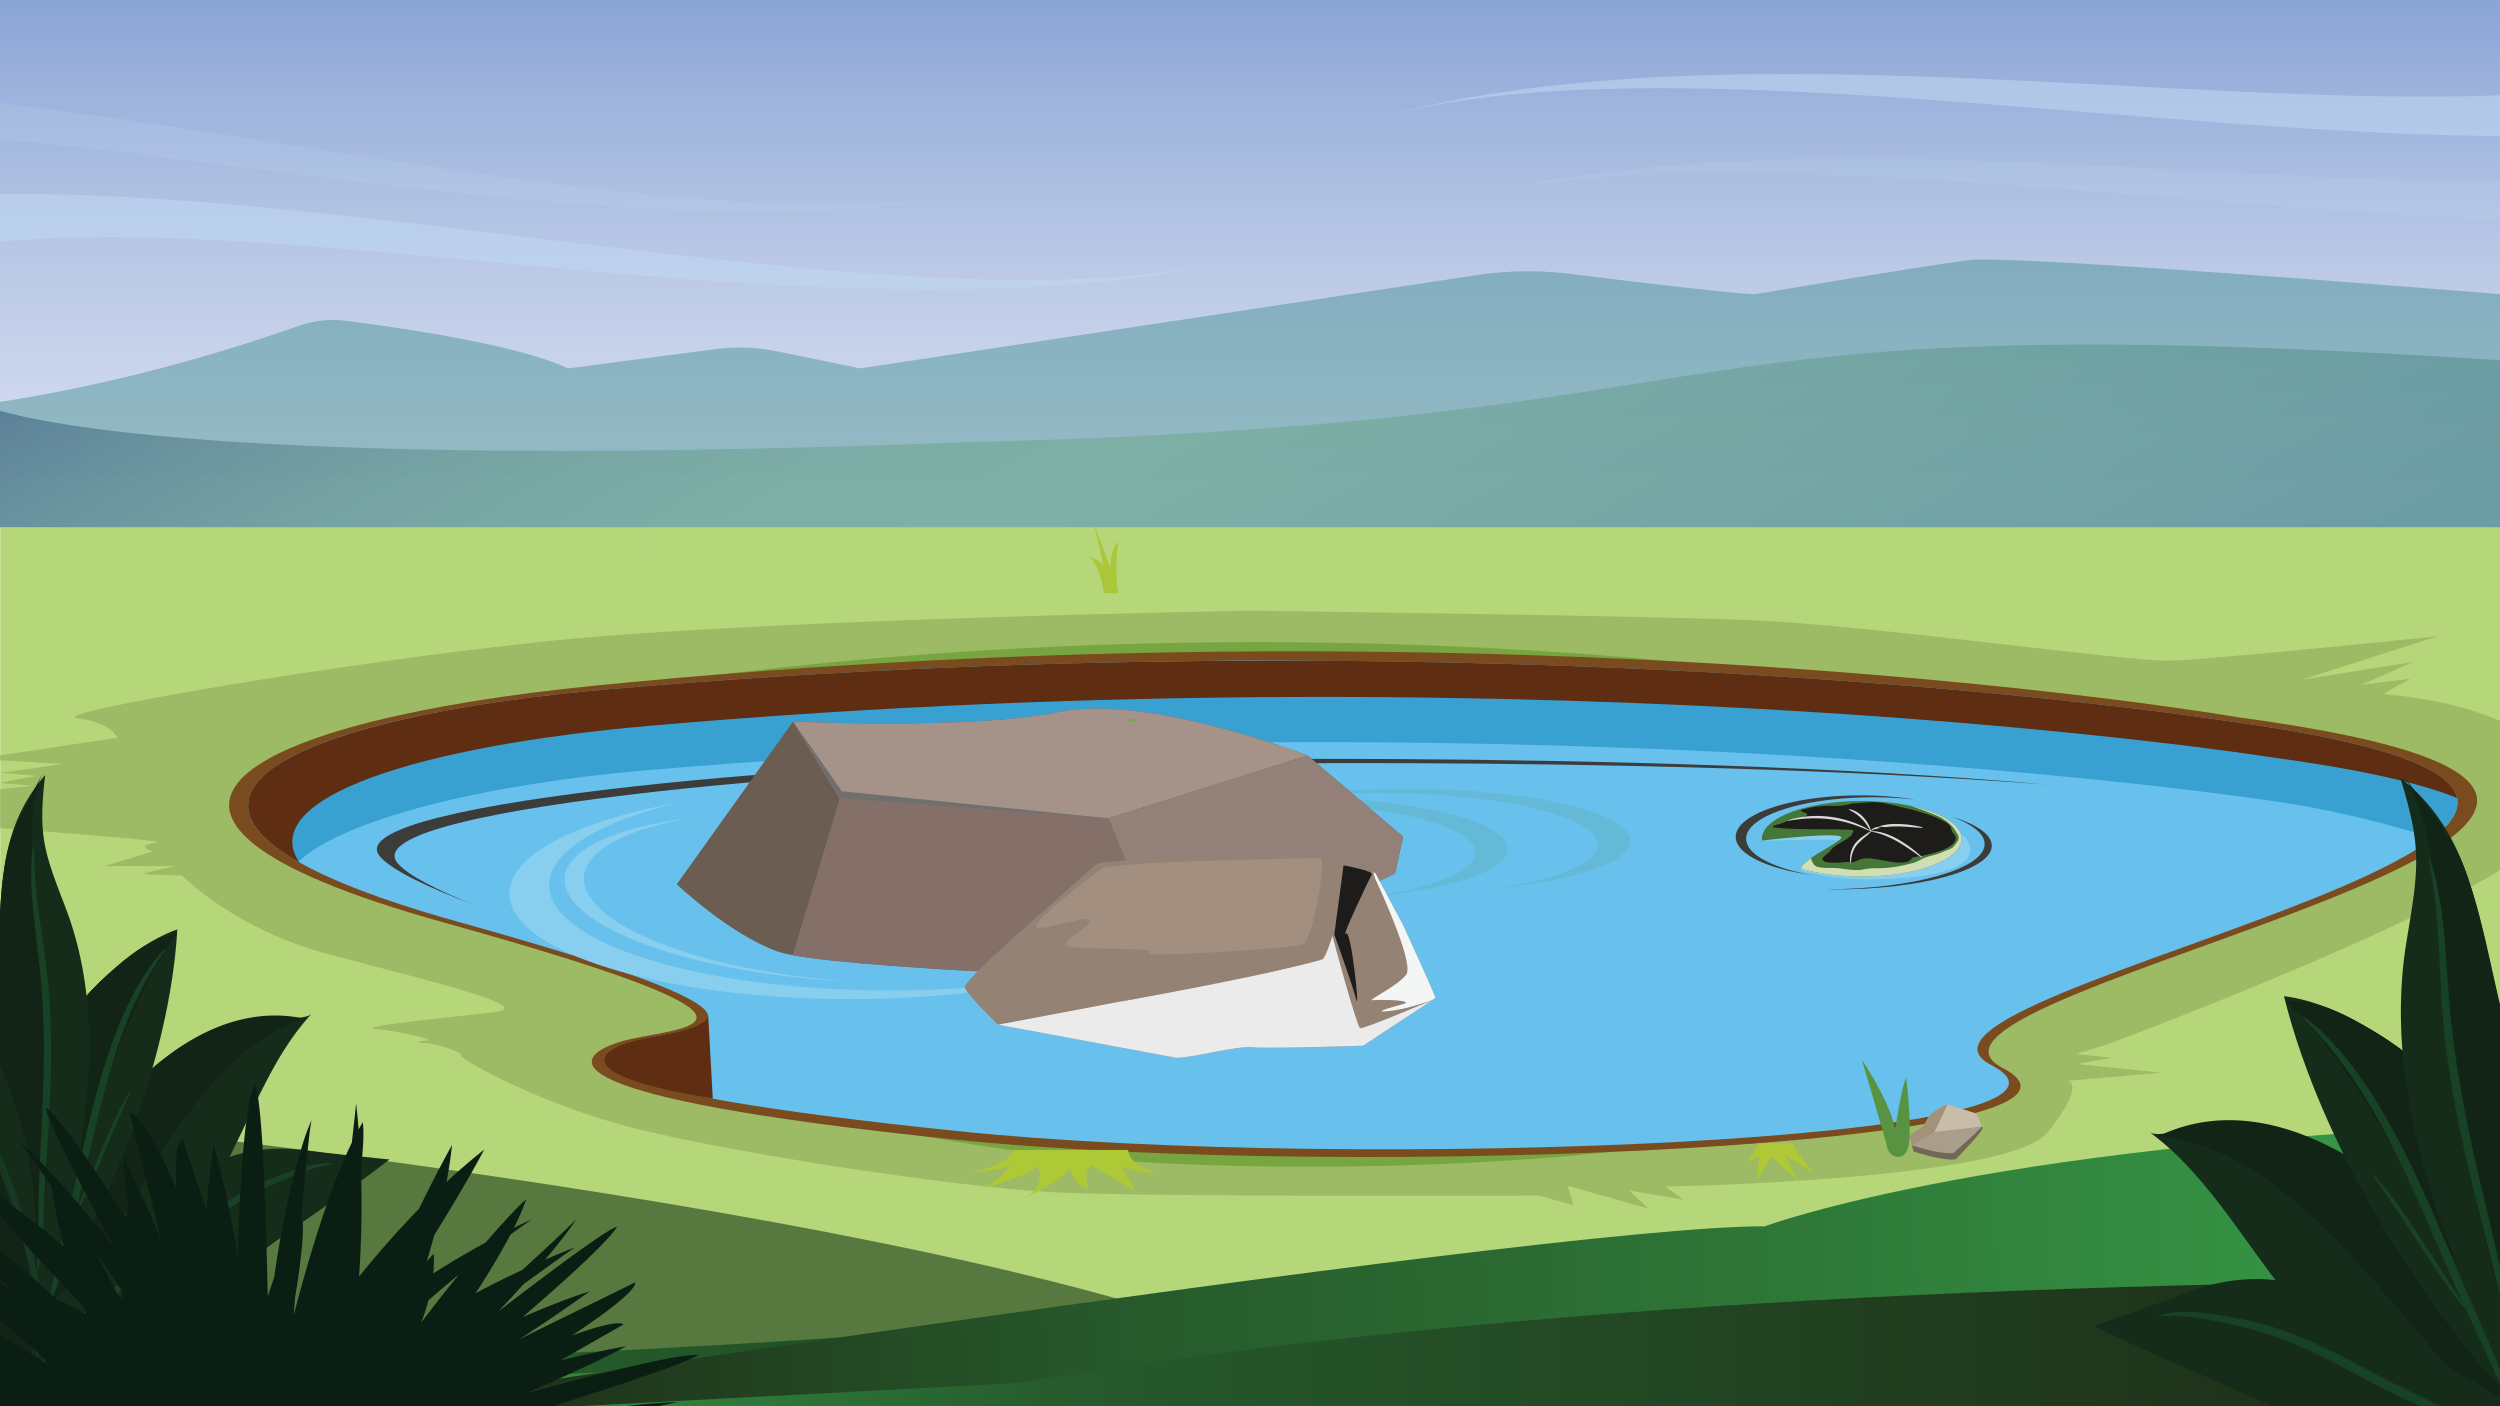 <svg xmlns="http://www.w3.org/2000/svg" xmlns:xlink="http://www.w3.org/1999/xlink" width="1600" height="900" viewBox="0 0 1600 900">
  <defs>
    <style>
      .cls-1 {
        fill: none;
      }

      .cls-2 {
        isolation: isolate;
      }

      .cls-3 {
        clip-path: url(#clip-path);
      }

      .cls-4 {
        clip-path: url(#clip-path-2);
      }

      .cls-5 {
        fill: url(#linear-gradient);
      }

      .cls-6 {
        fill: #207d78;
        opacity: 0.36;
      }

      .cls-7 {
        fill: url(#linear-gradient-2);
      }

      .cls-8 {
        fill: url(#linear-gradient-3);
      }

      .cls-9 {
        fill: #77491e;
        stroke: #382110;
        stroke-miterlimit: 10;
        stroke-width: 0.75px;
      }

      .cls-10 {
        fill: #825024;
      }

      .cls-11 {
        fill: #2a5026;
      }

      .cls-12 {
        clip-path: url(#clip-path-3);
      }

      .cls-13 {
        fill: #b5d679;
      }

      .cls-14 {
        fill: url(#linear-gradient-4);
      }

      .cls-15, .cls-16 {
        fill: #bfd9f1;
      }

      .cls-15 {
        opacity: 0.56;
      }

      .cls-16 {
        opacity: 0.18;
      }

      .cls-17 {
        opacity: 0.49;
        fill: url(#linear-gradient-5);
      }

      .cls-18 {
        fill: #278641;
      }

      .cls-19 {
        fill: #698037;
        opacity: 0.32;
      }

      .cls-20 {
        fill: #77a641;
      }

      .cls-21 {
        fill: #794b1f;
      }

      .cls-22 {
        fill: #68c1ed;
      }

      .cls-23 {
        fill: #39a1d2;
      }

      .cls-24 {
        fill: #5e2d12;
      }

      .cls-25 {
        fill: #3c3c3b;
      }

      .cls-25, .cls-28, .cls-31, .cls-32, .cls-38, .cls-41 {
        mix-blend-mode: screen;
      }

      .cls-26, .cls-31 {
        fill: #88cfef;
      }

      .cls-26, .cls-29, .cls-30, .cls-40, .cls-43 {
        mix-blend-mode: multiply;
      }

      .cls-27 {
        fill: #447738;
      }

      .cls-28 {
        fill: #1d1c1a;
      }

      .cls-29 {
        fill: #d8d8d7;
      }

      .cls-30 {
        fill: #d1ddb3;
      }

      .cls-32 {
        fill: #64b9d7;
      }

      .cls-33 {
        fill: #6b5d52;
      }

      .cls-34 {
        fill: #a59289;
      }

      .cls-35 {
        fill: #847068;
      }

      .cls-36 {
        fill: #938078;
      }

      .cls-37 {
        fill: #77a741;
      }

      .cls-38 {
        fill: #706f6e;
      }

      .cls-39, .cls-41 {
        fill: #948374;
      }

      .cls-40 {
        fill: #ebebeb;
      }

      .cls-42 {
        fill: #a28f80;
      }

      .cls-43 {
        fill: #f4f5f5;
      }

      .cls-44 {
        fill: #aec836;
      }

      .cls-45 {
        fill: #a9c738;
      }

      .cls-46 {
        fill: #a99e8b;
      }

      .cls-47 {
        fill: #726658;
      }

      .cls-48 {
        fill: #a29279;
      }

      .cls-49 {
        fill: #c8bda9;
      }

      .cls-50 {
        fill: #579341;
      }

      .cls-51 {
        fill: url(#linear-gradient-6);
      }

      .cls-52 {
        fill: #1c3f1d;
        opacity: 0.61;
      }

      .cls-53 {
        fill: url(#linear-gradient-7);
      }

      .cls-54 {
        fill: #152c1a;
      }

      .cls-55 {
        fill: #122416;
      }

      .cls-56 {
        fill: #184226;
      }

      .cls-57 {
        opacity: 0.62;
      }

      .cls-58 {
        clip-path: url(#clip-path-4);
      }

      .cls-59 {
        opacity: 0.59;
      }

      .cls-60 {
        clip-path: url(#clip-path-5);
      }

      .cls-61 {
        fill: #2a7b44;
      }

      .cls-62 {
        fill: #0b1e14;
      }
    </style>
    <clipPath id="clip-path">
      <rect class="cls-1" x="1850" width="800" height="900"/>
    </clipPath>
    <clipPath id="clip-path-2">
      <rect class="cls-1" x="1550" y="3" width="1600.17" height="900"/>
    </clipPath>
    <linearGradient id="linear-gradient" x1="3155.45" y1="1477.27" x2="3155.92" y2="1477.31" gradientTransform="matrix(334.04, -1651.37, -1651.37, -334.04, 1387794.48, 5705171.26)" gradientUnits="userSpaceOnUse">
      <stop offset="0.2" stop-color="#f0f6fb"/>
      <stop offset="0.46" stop-color="#cde3f5"/>
      <stop offset="0.7" stop-color="#b3d5f0"/>
    </linearGradient>
    <linearGradient id="linear-gradient-2" x1="2173.2" y1="411.31" x2="2654.34" y2="1244.67" gradientUnits="userSpaceOnUse">
      <stop offset="0.01" stop-color="#26476f"/>
      <stop offset="0.02" stop-color="#2b4e71"/>
      <stop offset="0.1" stop-color="#426e79"/>
      <stop offset="0.18" stop-color="#54867f"/>
      <stop offset="0.26" stop-color="#609784"/>
      <stop offset="0.35" stop-color="#68a286"/>
      <stop offset="0.46" stop-color="#6aa587"/>
      <stop offset="1" stop-color="#427c83"/>
    </linearGradient>
    <linearGradient id="linear-gradient-3" x1="2108.94" y1="386.65" x2="2690.96" y2="1394.74" gradientUnits="userSpaceOnUse">
      <stop offset="0.02" stop-color="#6aa587"/>
      <stop offset="0.59" stop-color="#4c7d7d"/>
      <stop offset="0.7" stop-color="#49797c"/>
      <stop offset="0.82" stop-color="#406c79"/>
      <stop offset="0.93" stop-color="#315673"/>
      <stop offset="1" stop-color="#26476f"/>
    </linearGradient>
    <clipPath id="clip-path-3">
      <rect class="cls-1" width="1600" height="900"/>
    </clipPath>
    <linearGradient id="linear-gradient-4" x1="800.7" y1="-0.5" x2="800.7" y2="337.5" gradientUnits="userSpaceOnUse">
      <stop offset="0" stop-color="#89a4d5"/>
      <stop offset="0.17" stop-color="#9cb2dc"/>
      <stop offset="0.52" stop-color="#bccae7"/>
      <stop offset="0.8" stop-color="#d0d9ee"/>
      <stop offset="1" stop-color="#d7def0"/>
    </linearGradient>
    <linearGradient id="linear-gradient-5" x1="580.43" y1="-81.38" x2="1017.09" y2="674.92" xlink:href="#linear-gradient-2"/>
    <linearGradient id="linear-gradient-6" x1="187.17" y1="849.17" x2="1639.92" y2="849.17" gradientUnits="userSpaceOnUse">
      <stop offset="0" stop-color="#39a34b"/>
      <stop offset="0.34" stop-color="#265a2c"/>
      <stop offset="1" stop-color="#1d2815"/>
    </linearGradient>
    <linearGradient id="linear-gradient-7" x1="188.96" y1="676.71" x2="1682.11" y2="676.71" gradientTransform="translate(-43.87 173.89) rotate(-2.21)" gradientUnits="userSpaceOnUse">
      <stop offset="0.04" stop-color="#1d2815"/>
      <stop offset="0.35" stop-color="#26572a"/>
      <stop offset="0.64" stop-color="#2e7637"/>
      <stop offset="1" stop-color="#39a34b"/>
    </linearGradient>
    <clipPath id="clip-path-4">
      <polygon class="cls-1" points="11.76 873.64 45.17 860.41 -43.01 618.44 -76.42 631.66 11.76 873.64"/>
    </clipPath>
    <clipPath id="clip-path-5">
      <polygon class="cls-1" points="-3.58 855.72 20.26 846.29 -25.61 720.42 -49.44 729.86 -3.58 855.72"/>
    </clipPath>
  </defs>
  <g class="cls-2">
    <g id="Layer_1" data-name="Layer 1">
      <g id="SC_05">
        <g class="cls-3">
          <g class="cls-4">
            <path class="cls-5" d="M3194.49,798.41c.16-82.71,1.25-165.42,1.79-248.13.54-82.12-.63-164.27.89-246.38.74-40.07,2.28-80.14,5.37-120.1,3.91-50.64,10.92-100.89,19.26-151L3228-4,1550,3l0,925.19,1645.38-15.26C3195.94,874.78,3194.42,836.55,3194.49,798.41Z"/>
            <g>
              <path class="cls-6" d="M3196.28,550.28c.32-47.8,0-95.62.07-143.43-68.14-7.34-124.42-12.12-136.72-9.48-37.49,8-156.73,40.85-166.4,43.4-6.83,1.81-94.75-15.5-145.8-25.82a164.21,164.21,0,0,0-72.34,1.61L2192.8,536l-64.56-21.68a92.73,92.73,0,0,0-49.34-2.87L1964.48,536c-40.42-31-134.14-52.71-174.47-60.94-12.15-2.48-24.55-.28-35.81,6.21-306.13,176.45-511.43,105-511.43,105V772.7l1952-28.65C3195.11,679.46,3195.86,614.87,3196.28,550.28Z"/>
              <path class="cls-7" d="M3194.49,798.41c.1-51.22.56-102.44,1-153.67-271.34-98.18-603.15-78.41-945.08,26.41-404.61,124-716.34,109.15-716.34,109.15l4.72,69.46H3195C3194.75,832.64,3194.46,815.52,3194.49,798.41Z"/>
              <path class="cls-8" d="M3194.49,798.41q.09-45.51.48-91c-365.84-3.12-360,97.59-898.8,117.81-654,38.77-775.88-98.68-775.88-98.68V927.4H3195.13C3196.36,884.44,3194.41,841.38,3194.49,798.41Z"/>
            </g>
            <g>
              <path class="cls-9" d="M2936.49,424.54c-7.43-6.49-14.88-13-22.27-19.52-70.6,34.64-120.83,56.56-93,33.91,17.34-14.14,33.59-42.7,48.22-77.66-11.83-13.26-22.84-27.14-33.84-41.64A161.21,161.21,0,0,1,2821.49,298c-1.35-2.56-2.7-5.14-4-7.75C2752.83,428,2638,585.71,2445.8,611.66c-265.64,35.87-771,63.13-954.82,125.48.76,9.45,1.17,18.93,1.34,28.41.89,49.61-4.86,99.27-1.62,148.86q.43,6.65.77,13.31c3.85-.66,7.7-1.31,11.57-1.91,17.67-2.74,35.71-6.25,53.69-6.51,7-.1,14-.48,20.92-.81,20-1,40.17-1.87,60.12.09,8.31.81,16.64,1.71,24.93,2.86a195.39,195.39,0,0,1,12.66-16.88c61.18-70.17,819.87-172.07,882.49-199.75S2747.12,536.9,2800,518.29c19.7-6.93,81.59-40.82,151.5-80.63C2946.53,433.23,2941.48,428.89,2936.49,424.54Z"/>
              <path class="cls-10" d="M1557.61,919.28l4.36-.1c10.12-13.12,20.48-26.08,30.83-39q-14.64,19-27.89,38.9c4.25-.17,8.5-.38,12.74-.58l9.35-.43c13.24-21.82,28.61-34,54.58-56-7.95,12.45-14,26.25-19.84,40.21,10.83-19.44,15.66-30.31,20.71-40.94,13.32-11.31,29.4-25.21,49.36-44.27a406.17,406.17,0,0,0-71,41.47C1597,873,1575.91,894.2,1557.61,919.28ZM1663,837.12a104.85,104.85,0,0,0-19.49,22c2.2-4.59,4.52-9.25,7.47-14.64h0Z"/>
              <path class="cls-10" d="M1490.7,914.41c0,.06,0,.13,0,.2,18.17-18.77,38.26-37.45,51-49.47,42-39.57,42.94-67.24,101.39-78.57l-72.26,4.92a390.61,390.61,0,0,0-81,73.8C1489.55,881.67,1489.63,898,1490.7,914.41Z"/>
              <path class="cls-10" d="M1491.52,816.46c26.7-20.91,61.26-36.54,86.73-50.49,42.77-23.43,97.11-29.66,97.11-29.66-86.3-8.63-143.11,11.47-183,42.63C1492.35,791.44,1492,804,1491.52,816.46Z"/>
            </g>
            <path class="cls-11" d="M1678.59,694.69s-77,30-92.16-22.53c0,0,4.56-21.38,48.58-4.33,0,0-47.12-54.72,34.81-10.89,0,0-21.15-40.16,22.38-37.3,0,0,30.07-41.27,29.46,14.8,0,0,27.53-30,31.88,4.39,0,0,40.11,5.15,3.24,35.55S1678.59,694.69,1678.59,694.69Z"/>
          </g>
        </g>
      </g>
      <g class="cls-12">
        <rect class="cls-13" x="0.13" y="326.96" width="1600" height="560.46"/>
        <rect class="cls-14" y="-0.5" width="1601.4" height="338"/>
        <path class="cls-15" d="M792,166.28c-232.5,54.16-679-84-922.88-28.93l-2.23,55C40.89,83.56,489.42,236,792,166.28Z"/>
        <path class="cls-16" d="M925.71,129.76c230.11-63.52,681.88,56.48,923.29-8.47V66.24C1679.59,182,1225.24,47.88,925.71,129.76Z"/>
        <path class="cls-15" d="M880.71,75.66c230.11-63.53,681.88,56.47,923.29-8.47V12.13C1634.59,127.89,1180.24-6.23,880.71,75.66Z"/>
        <path class="cls-16" d="M637.57,122.12C403.4,168.52-38.3,15.57-283.84,62.55l-4.05,54.91C-110.42,14.49,332.81,181.71,637.57,122.12Z"/>
        <path class="cls-6" d="M-227,260.91s168,35.71,418.6-52.5a64.88,64.88,0,0,1,29.31-3.11c33,4.12,109.71,15,142.8,30.47l93.65-12.27a122.42,122.42,0,0,1,40.38,1.43l52.84,10.84,394.75-59.72a218.62,218.62,0,0,1,59.21-.8c41.79,5.16,113.74,13.81,119.34,12.91,7.91-1.28,105.51-17.69,136.19-21.7,28.92-3.78,354.74,23,354.74,23l9.51,148.07H-227Z"/>
        <path class="cls-17" d="M-10,259.5s90.79,44.18,626.1,23.59c538.13-13.1,412.48-89.83,985.65-52.4V337.36H-18.95Z"/>
        <path class="cls-18" d="M415.77,349.18c2.62,2.38-7.1-7,0,0Z"/>
        <path class="cls-18" d="M379,404.86c-1.34-.64-1-.35,0,0Z"/>
        <path class="cls-18" d="M379.32,405.08c-.18,0-.24,0-.31-.22C379.08,405,379.14,405.11,379.32,405.08Z"/>
        <path class="cls-18" d="M381.89,406.55c.36.11.27.13,0,0Z"/>
        <path class="cls-18" d="M405.51,441.69c.5,2.26-.56-2.25,0,0Z"/>
        <path class="cls-19" d="M799.71,390.84S488.8,396.27,353.85,410,27.71,456.87,49.53,459.67s25.6,12.47,25.6,12.47l-89.86,13.52L40.13,489,.4,494.63l23.33,1.94S-2.75,501,1,501.29s20.54,1.57,20.54,1.57S-128.87,517.74-103,521.45s216.93,15.78,202.74,17.88-1.89,5.51-1.89,5.51l-30.9,9.44H112s-21.13,4.62-19.87,5.06,24.42,1,24.42,1,33.28,34.32,93.51,50.32,134.31,33.58,106.88,37-92.53,9.44-75.75,11,37.92,7.08,32.24,7.34-9.77,1.05-.94,1.58,25.85,7.08,22.38,7.61,42.57,27.8,101.53,44.33,214.4,40.4,278.25,43.55,310.41,2.1,310.41,2.1l22.07,6.3-3.78-12.6,51.74,14.7-12.22-11.55,34.7,5.77-11.79-8.39s220.23-3.84,244.75-34.71,13.16-33,13.16-33l59.54-5.2L1329.11,681l22.35-4-22.35-2.51,18.65-5.77s270.62-100,288.19-142.34S1610.18,452,1525.28,444.1l17.31-9.68-31,3.73,32.64-14.48-71.33,11.38,87.35-27.86S1417,422,1389.3,422.83s-192.66-22.9-269-25.95S799.71,390.84,799.71,390.84Z"/>
        <path class="cls-20" d="M1269.4,450.8s-345.61-73.62-795.22-20.71c-167.67,19.73-263.07,89.46-74.68,160.58S509.23,655.49,484.59,666,446,707.81,643.87,735.55s581.95,1.06,510.62-49.32S1610.38,512.91,1269.4,450.8Z"/>
        <path class="cls-21" d="M1432,459S975.71,379.56,381,438.77c-221.21,22-346.2,82.26-97.22,151.55s145.36,66.27,112.8,76.51-48.75,35.28,212.76,62.32,766.51,3.36,672.24-45.72S1882.6,519.46,1432,459Z"/>
        <path class="cls-22" d="M1422.12,461s-448.91-70.5-1032.91-19.84C171.42,460,49,522,293.65,590.09s143.7,66.43,111.7,76.5-50,30.69,207,57.26,754.65,6,662-42.25S1865,520.45,1422.12,461Z"/>
        <path class="cls-22" d="M488.39,449.41c430.54-49.08,761.49,19.21,761.49,19.21,59.13,10.43,94.37,23.55,110,38.42-6.12-17.11-37.7-32.9-110-46.06,0,0-331-70.5-761.49-19.84-103.48,12.18-177.76,42.24-169.2,80.31C324.08,486.83,392.6,460.32,488.39,449.41Z"/>
        <path class="cls-23" d="M416.4,492.73c584-49.07,1032.92,19.21,1032.92,19.21,42,5.47,81.12,16,107.7,24.4,13-10,18.84-19.86,14.26-29.3-21.16-14.87-69-28-149.16-38.42,0,0-448.91-68.29-1032.91-19.21-129.94,10.91-222.88,37.42-229.52,72,2.92,9.6,13,19.7,31.35,30.15C218.36,525.23,306.91,501.93,416.4,492.73Z"/>
        <path class="cls-24" d="M417.51,464.35c584-50.66,1032.92,19.83,1032.92,19.83,59.51,8,98.66,16.95,122.12,26.59-3.68-18.56-45.33-35.68-150.43-49.79,0,0-448.91-70.5-1032.91-19.84-176,15.27-289.77,58.67-197.73,110.71C164,510.4,268.41,477.28,417.51,464.35Z"/>
        <path class="cls-25" d="M254.53,552.48c-31.91-37.29,323.7-64.09,445.75-62.37,0,0,338.72-8.45,610.27,12.08-270-23.91-632.67-14.85-632.67-14.85-119-1.69-465.82,24.46-434.7,60.82,7.69,9,30.66,19.61,59.82,30.89C279.32,569.39,261.24,560.32,254.53,552.48Z"/>
        <path class="cls-26" d="M1193.18,515.77c-35.28,0-44,10.09-57.76,16-.32.14-7.74,5.78-7.69,6.16,15.46.41,56.53-2.51,51.94,2s-19,6.67-26,13.68c-.84.84-1.53,3.5-.48,3.79a169,169,0,0,0,40.47,5.39c38.24,0,67.38-5.73,67.38-19.06S1228.46,515.77,1193.18,515.77Z"/>
        <g>
          <path class="cls-27" d="M1191.54,512.67c-35.29,0-63.89,10.81-63.89,24.14a8.74,8.74,0,0,0,.08,1.14c20.45-2.28,54.89-5.61,50.3-1.14s-17.34,9.77-24.34,16.78a1.75,1.75,0,0,0,.53,2.8,144.35,144.35,0,0,0,37.32,4.56c35.28,0,63.88-10.81,63.88-24.14S1226.82,512.67,1191.54,512.67Z"/>
          <path class="cls-28" d="M1185.26,514.29c-4.72,1.48-9.65,1.65-15.15,1.48a58.24,58.24,0,0,0-16.9,2.55c-3.39,1.21,8.41,2.31.9,4.54s-9.65,2.23-12.58,3.6-14.15,2.83.43,3.71,32.3.41,36.65.73,8.94-.56,7.15,2,1.5-.08-3.07,3.46-7.44,3.68-11.06,7.83c-3.31,3.79-6.81,4.67-4.45,6.85s16.44.49,16.44.49-.79,1.77,4.78-.65,6.58-1.93,20.8.48,13.43-2,15-2.58,7.86-.88,17.07-4,12.37-7.61,9.29-10.89-.07-4.84-6.28-8.22-13.15-5.33-16.65-6.37-10.79-2.83-16.08-4-7.29-1.93-13.65-1.93Z"/>
          <path class="cls-29" d="M1226.22,545.12a81.68,81.68,0,0,0-11.3-7.89,52.65,52.65,0,0,0-6.69-3.19,35.48,35.48,0,0,0-5.71-1.65,20.48,20.48,0,0,0-4.82-.44,3.09,3.09,0,0,1,.58-.53,5.23,5.23,0,0,1,1.4-.63c.58-.18,1.28-.33,2-.53a52.25,52.25,0,0,1,11.92-1.34c4.7,0,9,.41,12,.64s5,.33,5,.11-1.87-.69-4.94-1.23a70.8,70.8,0,0,0-12.14-1.12,38.69,38.69,0,0,0-12.12,1.84c-.76.28-1.43.49-2,.77a5,5,0,0,0-1.47,1,2.94,2.94,0,0,0-.56.78,11.87,11.87,0,0,0-1-3,22.43,22.43,0,0,0-4.41-6.28,17.42,17.42,0,0,0-5.92-3.91c-1.65-.61-2.72-.66-2.76-.46-.1.47,4,1.71,7.88,5.63,3.34,3.24,5.21,7.06,5.92,8q-.48-.33-1.53-1c-.62-.38-1.39-.81-2.31-1.26s-2-1-3.13-1.48-2.46-1.07-3.86-1.56-2.92-1-4.51-1.49a73.44,73.44,0,0,0-10.55-2.19,72.37,72.37,0,0,0-10.68-.49c-1.64.09-3.2.15-4.66.34s-2.81.35-4,.56-2.33.46-3.3.68a24.85,24.85,0,0,0-2.47.66c-1.35.41-2.08.69-2.06.8s3-.44,7.94-1c1.22-.14,2.56-.29,4-.36s3-.14,4.6-.19a85.81,85.81,0,0,1,10.53.6,87.47,87.47,0,0,1,10.42,2c1.58.45,3.09.84,4.48,1.33s2.69.91,3.87,1.35c3.83,1.46,6.42,2.68,7.29,2.95l0,0s0,0,0,.06c-.45.23-1.39.9-2.71,1.78-.91.62-2,1.35-3.18,2.25a21.35,21.35,0,0,0-3.65,3.44,15.2,15.2,0,0,0-2.64,4.77,17.37,17.37,0,0,0-.92,4.57c-.16,2.69.34,4.28.48,4.24s0-1.64.42-4.09a17.24,17.24,0,0,1,3.56-8.35,52.78,52.78,0,0,1,6.41-5.87,12.62,12.62,0,0,0,2.49-2.61c.68.23,2.44.54,4.9,1.23a50.7,50.7,0,0,1,5.51,2,67.69,67.69,0,0,1,6.53,3.23c4.54,2.59,8.49,5.39,11.36,7.4s4.66,3.25,4.76,3.06S1229,547.4,1226.22,545.12Z"/>
          <path class="cls-30" d="M1255.42,536.81c0-9-13.13-16.9-32.56-21a185,185,0,0,1,17.63,6.59c8.67,4.29,11.14,9.6,11.86,10.67s2.23,3.19,0,6.05c-2.08,2.66-2.15,3.55-5.72,4.8s-4.72,2.31-10.57,3.73-8.87,4.09-12.15,4.8-11.44,3.2-22,3.2-8.58,1.6-16.29,1.07-6-1.25-15.3-1.25-9.14-1.77-10.57-4.09a4.38,4.38,0,0,1-.63-2.22,42.45,42.45,0,0,0-5.42,4.47,1.75,1.75,0,0,0,.53,2.8,144.35,144.35,0,0,0,37.32,4.56C1226.82,561,1255.42,550.14,1255.42,536.81Z"/>
          <path class="cls-28" d="M1232,532.27a43.23,43.23,0,0,1-9.5-.56c-5.72-.89-4.54-1.49-11.15-1.78s-17.08-2.82-6.5.32,13.79,3.07,16.79,6,3,4.2,6.65,5.57,5.93,2.82,8.93,1.21,4.57-1.7,6.29-2.66,4.07.64,2.07-2.34-8.14-6.13-9.86-6.13A22.6,22.6,0,0,0,1232,532.27Z"/>
          <path class="cls-28" d="M1190.91,516.54c1.49.75,6.36,5.25,6.86,7.42s-2.38,4.52,2.56,3,4.58-3.15,8.65-2.91a68,68,0,0,1,11.94,1.62,55.76,55.76,0,0,0,9,1.29c3.07.32,4.63-2.34.78-4a121.41,121.41,0,0,0-14.43-4.94c-5.28-1.52-3.07-1.76-9.93-2.65S1183.76,513,1190.91,516.54Z"/>
        </g>
        <path class="cls-26" d="M654.8,555.06s-101.54,3.88-98.56,13.88c2.79,9.36,14.18,27.32,92.38,29.16,0,0-6.43,9.75,13,17.57,18.16,7.32,65.06,18.35,121.62,1.45,41.67-12.46-13.13-40.35-13.13-40.35S811,552.15,777.53,548,654.8,555.06,654.8,555.06Z"/>
        <path class="cls-31" d="M569.38,633.92c-120.41,0-218-30.21-218-67.46,0-21.19,31.57-40.09,80.95-52.46C368.62,525.78,326,547.32,326,571.94c0,37.26,97.61,67.46,218,67.46,51.94,0,99.62-5.62,137.07-15C648.4,630.44,610.2,633.92,569.38,633.92Z"/>
        <path class="cls-32" d="M900.66,504.86A531.47,531.47,0,0,0,824.41,510c17.06-1.68,35.8-2.61,55.48-2.61,78.77,0,142.62,14.89,142.62,33.25,0,11.83-26.48,22.21-66.38,28.11,51.21-5,87.15-16.87,87.15-30.65C1043.28,519.75,979.43,504.86,900.66,504.86Z"/>
        <path class="cls-32" d="M822.4,510a531.47,531.47,0,0,0-76.25,5.15c17.06-1.68,35.8-2.61,55.48-2.61,78.77,0,142.62,14.89,142.62,33.25,0,11.83-26.49,22.21-66.38,28.11C929.08,568.89,965,557.07,965,543.3,965,524.93,901.17,510,822.4,510Z"/>
        <path class="cls-31" d="M539.7,627.78c-94-7-168.25-36.94-165.93-66.77,1.34-17.27,28.09-30.74,68.61-37.64-47.41,5.88-79.55,19.84-81,38.35-2.25,29.07,72.08,58.36,166,65.41q9.14.68,18.05,1C543.56,628.06,541.64,627.93,539.7,627.78Z"/>
        <g>
          <path class="cls-33" d="M433.14,565.92l74.43-104.18s113.64,5.52,170.46-6.12,158.79,27.9,158.79,27.9l61.22,52L892.83,559,751.91,627.18s-223.47-7.07-254.5-18.3S433.14,565.92,433.14,565.92Z"/>
          <path class="cls-34" d="M709.37,523.75l127.45-40.23S734.84,444,678,455.62s-170.46,6.12-170.46,6.12L537.46,511Z"/>
          <path class="cls-35" d="M507.34,611.31c53.06,9.81,244.57,15.87,244.57,15.87L709.37,523.75,537.46,511Z"/>
          <polygon class="cls-36" points="892.83 559.02 898.04 535.51 836.83 483.52 709.37 523.75 751.91 627.18 892.83 559.02"/>
        </g>
        <path class="cls-37" d="M726.72,460.82c0,.53-1.14.95-2.55.95s-2.54-.42-2.54-.95,1.14-.94,2.54-.94S726.72,460.3,726.72,460.82Z"/>
        <polygon class="cls-38" points="507.57 461.74 538.8 506.41 709.37 523.75 537.46 510.95 507.57 461.74"/>
        <g>
          <path class="cls-39" d="M897.85,591.82l-17.21-32.27c-.47-2.58-19-6.23-19-6.23l-10.9-6.4s-146,2.08-149.28,6.2-85.91,73.78-84,78.94,21.24,23.74,21.24,23.74L752.94,677c10.39,0,38.24-7.74,48.62-6.71s70.8-1,70.8-1l46.26-30.44C918.62,637.22,903.58,604.32,897.85,591.82Z"/>
          <path class="cls-40" d="M801.56,670.24c10.39,1,70.8-1,70.8-1l44.52-29.29h0s-44.45,19-46.44,18.09-17.52-57.51-17.52-58.86-3.18,10.33-6,14.38S638.72,655.8,638.72,655.8L752.94,677C763.33,677,791.18,669.21,801.56,670.24Z"/>
          <path class="cls-41" d="M850.83,547.93s.06,57.88-4.66,64.47-131.13,29-131.13,29l129.13-30.54Z"/>
          <path class="cls-42" d="M845,549.05c-6.62.36-134.56,2-140.53,7.19S652.68,594.88,665.22,594s38.62-11.23,30.85-2.47-24.08,13.93-5.57,15,52,.23,45,3.37S828,607,834,604.32,849.56,548.8,845,549.05Z"/>
          <path class="cls-43" d="M897.85,591.82l-17.21-32.27c-.08-.43-.71-.9-1.65-1.38a23.2,23.2,0,0,0,1.3,4.58s25.28,53.58,19.71,61-26.08,17-21.3,16.4,28.66,0,18.61,2.69-20.16,5.74-6.57,4c9-1.12,19.68-4.61,26-6.87l1.9-1.25C918.62,637.22,903.58,604.32,897.85,591.82Z"/>
          <path class="cls-28" d="M859.89,553.82s19.62,3.54,18.1,5.9S858,601,861.38,597.46s9.11,52.07,6.57,42.13-14-41.53-14-41.53Z"/>
        </g>
        <path class="cls-25" d="M1248.7,522.49c13.44,4.89,21.46,11,21.46,17.7,0,15.85-45.25,28.72-101.4,29,1.92,0,3.85.05,5.79.05,55.34,0,100.19-12.51,100.19-27.94C1274.74,534,1264.88,527.45,1248.7,522.49Z"/>
        <path class="cls-25" d="M1117.55,536.81c0-14.66,36.38-26.54,81.26-26.54a236.52,236.52,0,0,1,27.06,1.51,219.35,219.35,0,0,0-35.26-2.73c-44,0-79.73,11.88-79.73,26.54,0,11,20,20.36,48.43,24.41C1134.41,555.47,1117.55,546.78,1117.55,536.81Z"/>
        <path class="cls-24" d="M453.3,650.73c-4,9.12-32.55,11.29-47.8,15.51-25.24,7-38.25,22.1,50.68,36.93Z"/>
        <path class="cls-44" d="M648.57,735.94c.44.45-1.88,10.08-31.14,15.26,0,0,23.85-2.33,29.26-5.18,0,0-9.15,11.8-18.59,14.66,0,0,34.13-8.87,35.54-15,0,0,7.33,12-7,20.76,0,0,29.67-13.84,27.81-20.61,0,0,1.24,11.28,11.84,14.89,0,0-3.4-12.41,2.17-14.66l28.31,16.16-9.36-16s8.91,4.21,24,5c0,0-19-4.93-19.37-15.23Z"/>
        <path class="cls-44" d="M1125.29,731.66c.16.3-3.21,8.38-7.59,12.48l8-4-1,14.89,9-14.76,17.67,16.31-9.47-17.47,19.49,11.94s-13.63-14.85-14-19.42Z"/>
        <path class="cls-45" d="M706.43,379.59s-2.09-18.37-9.53-23.09c0,0,8.37,2.36,9.53,6.3l-6.28-27.55,10.46,28.07s0-12.33,5.12-16.53c0,0-3,20.2,0,32.8Z"/>
        <g>
          <path class="cls-46" d="M1246.55,706.86s-10,3.47-12.92,9.2c-2.5,4.85-3.19,5.06-5.46,6.54-2.45,1.6-5.92,4.36-5.92,4.36l2.41,10s8.2,2.4,12.86,3.51,13.29,2.24,14.42,1.12S1262,731,1262,731s6.79-7.82,6.79-8.78-3.82-9.41-3.82-9.41Z"/>
          <path class="cls-47" d="M1261.55,727.84s-9.8,8.64-10.93,9.76-9.75,0-14.42-1.12c-4.07-1-10.83-2.92-12.49-3.4l1,3.93s8.2,2.4,12.86,3.51,13.29,2.24,14.42,1.12S1262,731,1262,731s6.79-7.82,6.79-8.78a6.11,6.11,0,0,0-.37-1.26C1266.32,723.34,1261.55,727.84,1261.55,727.84Z"/>
          <path class="cls-48" d="M1233.63,716.06c-2.49,4.85-3.19,5.06-5.46,6.54-2.45,1.6-5.92,4.36-5.92,4.36l1.46,6.12h0s13.41-7.93,14.31-8.6,8.53-17.62,8.53-17.62S1236.58,710.33,1233.63,716.06Z"/>
          <path class="cls-49" d="M1238,724.48l30.38-3.57h0c-1-2.62-3.45-8.15-3.45-8.15l-18.4-5.9Z"/>
        </g>
        <path class="cls-50" d="M1207.49,733c-.11-1.51-15.93-54.8-15.93-54.8s18.23,26.64,21.3,44.83c0,0,4-26.85,7.11-33.35,0,0,3.38,27,1.91,41.37S1208.07,741.05,1207.49,733Z"/>
        <path class="cls-51" d="M1629.21,921.83c-1-16.23,10.71-163.83,10.71-163.83S412.7,885.15,196.69,866.79l-9.52,73.55Z"/>
        <path class="cls-52" d="M-48.79,708.33s604.06,56.12,849.37,150.61L-23,897.29Z"/>
        <path class="cls-53" d="M173.6,910.3s810.32-125.93,955.85-125.46c0,0,151.77-56.74,508.85-65.81l26,100c-370.31.71-717.1,17.13-1015,66.23Z"/>
        <g>
          <path class="cls-54" d="M78,821.27c-25.9,20.83-51.38,41.91-73.23,68.3C-20.18,841,33,759,60.65,724c18.17-23,39.65-42.31,64-55.56a161.65,161.65,0,0,1,37.58-15c6.49-1.64,33.05-.12,37.18-4.61-25.07,27.23-37.3,62.53-54.73,95.93-17.22,33-39.56,54.77-66.63,76.53"/>
          <path class="cls-55" d="M195.27,652C119.73,675.3,83.63,784.89,35.9,847.5,26.7,859.56,16.56,870,9.78,884c-12-20.57-2.27-54.13,5.7-75.78a342,342,0,0,1,42.24-80.3c33.63-47,83.11-87.77,137.55-75.91"/>
          <path class="cls-54" d="M44.53,865.41C29.15,871.52,17.4,882.85,5,891.78c-4.4-43,54.89-78.39,77.79-104.51,31.94-36.43,67-57,111.61-51.2,18.52,2.43,36.49,4.12,54.88,6-35.68,27.73-73.51,50.65-108.2,79.39-31.36,26-61.08,29.88-96.53,44"/>
          <path class="cls-54" d="M21.05,848c-9,12.67-15.89,20.93-20.52,36.4-41.31-85,6.34-205,68.53-260.78C82.72,611.32,97,600.7,113.5,594.77c-4.87,84.05-46,187.65-92.45,253.18"/>
          <path class="cls-55" d="M69.05,623.57c13.65-12.24,26.59-23,43.83-25.83C66.46,664.39,57.3,750.55,19.55,823.11c-8,15.37-16,30.69-23.36,46.38-37.28-76.76,18.21-196.9,72.86-245.92"/>
          <path class="cls-54" d="M10.6,888a10.43,10.43,0,0,0,3.57-1.17c9.08-4.79,21.32-81.63,24.72-94.83,17.7-68.65,28.75-144.45,3-211.25-14-36.34-17.48-46-13-84.72C15.43,511.6,7.36,529.22,3.61,550.41-2.73,586.19.81,624.51-5,660.68c-11.62,72.1-40.32,122.15-9.23,190.15C-9.15,862-2,889.55,10.6,888"/>
          <path class="cls-55" d="M8.78,863.24c35.45-99.38,17.88-204.57,12.48-306.3-1.1-20.81-2.81-44.8,6.67-63.63C19,512.54,7.13,530.5,3.61,550.41c-6,33.7-2.79,68.12-7.26,101.93-3.86,29.22-16.49,54.22-22.43,83-7.52,36.38,6.75,57.31,19.87,89.36,5.24,12.81,9.27,26,15,38.56"/>
          <path class="cls-54" d="M-13.1,862.19c8,12.33,16.91,22.47,24.79,22.46,21.51,0,10.66-70.08,11.07-91.23,1.88-98-55.27-209.6-149.37-194.89C-93.09,630.09-74,677.11-63.53,725.12c7.4,33.81,14.69,67.81,29.53,98.26,3.84,7.87,11.77,24.76,20.9,38.81"/>
          <path class="cls-55" d="M17,888.05C28,832.61,14.51,784.84-2.69,734.74c-16.46-48-62.38-116.59-108.21-128.32a386.92,386.92,0,0,1,47.37,118.7C-55,764-41.18,826.33-13.65,862.75-4.9,874.33,5.24,883.29,17,888.05"/>
          <path class="cls-56" d="M21.13,883.79c-.25-.12.7-3.59,3.63-9.28a102.7,102.7,0,0,1,15.58-21.75c7.54-8.33,17.52-17.1,29.05-26s24.5-18.1,37.28-29c13-10.69,25.63-20.64,38-28.4a183.79,183.79,0,0,1,18-10.06c5.8-2.84,11.39-5,16.42-7,10.08-4.06,18.65-6.56,24.72-7.34s9.47-.38,9.47-.09-3.32.6-9.12,2-14,4.26-23.83,8.7c-5,2.21-10.36,4.54-16,7.49a196.08,196.08,0,0,0-17.46,10.26c-12,7.82-24.42,17.75-37.37,28.42-12.88,10.93-26.11,20-37.63,28.73s-21.58,17-29.25,24.83A122.53,122.53,0,0,0,26.3,875.54c-3.33,5.25-4.84,8.42-5.17,8.25"/>
          <path class="cls-56" d="M26.65,847.76c-.32-.16.91-3.51,2.73-9.68s4.09-15.22,6.48-26.57c1.22-5.66,2.5-11.9,4-18.58s3.34-13.71,5-21.19c3.43-14.93,6.93-31.46,11-48.74s8.48-33.62,13.37-48.17a261.33,261.33,0,0,1,15.57-37.48,151.32,151.32,0,0,1,14.39-22.91c3.88-5,6.4-7.43,6.62-7.23.6.52-8.38,11.27-18.11,31.82a299.28,299.28,0,0,0-14.43,37.38c-4.62,14.45-8.85,30.69-12.92,47.9S52.74,758,49.06,772.94c-1.8,7.46-3.77,14.55-5.45,21.09L39,812.42a222,222,0,0,1-8,26.35c-2.37,6-4.17,9.13-4.43,9"/>
          <path class="cls-56" d="M84,697.54c.29.19-2,4.66-5.33,12s-7.75,17.7-12.48,29.2S57,760.62,53.42,767.89,47.21,779.43,47,779.27s1.81-4.72,5-12.18,7.41-17.84,12.15-29.35,9.37-21.79,13.15-29,6.53-11.38,6.79-11.21"/>
          <path class="cls-56" d="M23.87,813.11c-.34-.06,0-3.86.34-10.72s.49-16.8.52-29.15c0-24.84,3-58.77,3.32-96.34.07-9.39-.07-18.55-.45-27.38-.12-2.23-.2-4.44-.25-6.61s-.2-4.29-.33-6.4c-.28-4.23-.64-8.37-1.05-12.41C24.3,607.94,22.2,593.35,21.12,581a206.14,206.14,0,0,1-.93-29.33c.36-6.92,1.13-10.67,1.41-10.63s.19,3.84.39,10.69.84,16.74,2.39,28.94,3.91,26.68,5.83,43c.47,4.08.9,8.28,1.22,12.58q.24,3.24.4,6.54c.07,2.19.17,4.38.31,6.59.44,8.93.61,18.19.55,27.65-.3,37.87-3.85,71.82-4.68,96.36-.45,12.33-1.08,22.36-2,29.22s-1.84,10.56-2.13,10.5"/>
          <g class="cls-57">
            <g class="cls-58">
              <path class="cls-56" d="M23.19,869.11c-.34-.07,0-3.81.43-10.55a148.35,148.35,0,0,0-.78-28.43q-.59-4.46-1.53-9.29c-.63-3.15-1.52-6.51-2.36-10-1.73-6.92-3.69-14.27-5.91-22A407.24,407.24,0,0,0-4.23,740,243.6,243.6,0,0,0-16.1,716.2c-4.42-7.49-8.38-14.92-12.21-21.88-7.63-14-14.8-26.29-21.62-36s-13.23-16.75-18.26-20.82-8.34-5.45-8.21-5.83,3.7.49,9.23,4.27,12.58,10.61,19.82,20.28,14.84,21.94,22.7,35.83c3.95,6.94,8,14.25,12.39,21.65A230,230,0,0,1,0,738a369.79,369.79,0,0,1,17.17,49.67c2.13,7.8,4,15.25,5.54,22.26.77,3.51,1.57,6.85,2.15,10.23s1,6.54,1.27,9.61a123.8,123.8,0,0,1-.67,29c-1,6.74-1.93,10.36-2.23,10.31"/>
            </g>
          </g>
          <g class="cls-59">
            <g class="cls-60">
              <path class="cls-61" d="M19.92,846.42c-.36.15-2.86-7.17-9.07-17.78A214.67,214.67,0,0,0-1,810.68c-4.74-6.56-10.23-13.58-15.91-21s-11-14.71-15.36-21.65a127.43,127.43,0,0,1-10.2-19.32c-4.78-11.62-5.42-19.51-5.2-19.51.41-.1,1.61,7.59,6.68,18.8a141.07,141.07,0,0,0,10.48,18.77c4.41,6.79,9.71,13.93,15.38,21.38S-4,802.64.66,809.32a183.87,183.87,0,0,1,11.59,18.44c5.93,11,7.92,18.6,7.67,18.66"/>
            </g>
          </g>
        </g>
        <g>
          <path class="cls-54" d="M1553,896.7c34.23,17.77,68,36,98.91,61.41,17.62-64.26-61.52-147.36-100.88-181.47-25.9-22.43-54.75-39.57-85.49-48.78a178.26,178.26,0,0,0-46.26-7.73c-7.77-.21-37.75,8.71-43.47,4.49,34.71,25.59,56.59,64.18,84,99.13,27.06,34.55,57.44,54.38,93.22,73"/>
          <path class="cls-55" d="M1381.15,727.25c91.47,7.47,157.24,127.8,225.77,189.29,13.19,11.84,27.1,21.46,38,36.25,9-27.61-9.54-64.82-23.49-88.37a396,396,0,0,0-66.22-83.95c-48.92-46.71-114.54-81.86-174-53.22"/>
          <path class="cls-54" d="M1601.07,940.09c18.93,3.13,34.88,13.43,51.07,20.7-4.61-52.15-80.23-78.3-112.23-103.15-44.63-34.67-89.3-49.72-138.9-30.86-20.59,7.84-40.73,14.66-61.3,21.79,47,23.34,95.26,40.4,141.3,65.21,41.63,22.42,76.43,19.09,120.06,26.31"/>
          <path class="cls-54" d="M1624,913.09c13.08,12.63,22.83,20.58,31.59,37.69,28.1-111.91-53.19-241.5-136.68-291-18.34-10.88-37-19.65-57.18-22.26,24.38,98.39,94.61,210.26,162.27,275.56"/>
          <path class="cls-55" d="M1518.88,659.79c-18.32-10.86-35.51-20.19-55.82-18.91,67.93,66.63,97.7,166.39,157,242.35,12.57,16.09,25.14,32.13,37.06,48.77,25.36-101-64.91-228.7-138.29-272.21"/>
          <path class="cls-54" d="M1644.87,957.85a11.46,11.46,0,0,1-4.33-.43c-11.44-3.25-42.63-91.12-49.47-105.86-35.6-76.7-65.19-163.65-50.78-249.79,7.85-46.86,9.64-59.25-4.08-104,18.79,14.83,32,33.57,41,57.71,15.25,40.74,19.8,87.14,34.56,128.49,29.42,82.41,73.41,134.1,53.14,223.08-3.32,14.58-5.31,49.21-20,50.79"/>
          <path class="cls-55" d="M1641.4,927.94c-62.75-108.39-66.26-237.86-82.89-360-3.41-25-6.83-53.89-21.88-73.7,14.46,20.44,32.09,38.55,40.57,61.23,14.36,38.37,18.45,80,31.13,119,11,33.63,31,59.9,44.2,92.43,16.73,41.14,5.13,69.79-2.66,111.31-3.11,16.6-4.75,33.37-8.47,49.75"/>
          <path class="cls-56" d="M1631.9,955.63c.27-.21-1.6-4.07-6.22-10A117.29,117.29,0,0,0,1603,924c-10.48-7.86-23.85-15.6-39-23.12s-32-14.91-49-24.35c-17.2-9.21-33.89-17.63-49.73-23.52a204.18,204.18,0,0,0-22.83-7.11c-7.26-1.82-14.13-2.93-20.31-3.94-12.42-2.12-22.76-2.8-29.87-2.09s-10.9,2.08-10.84,2.43,3.93-.18,10.86-.09,16.9,1.31,29.15,3.94c6.16,1.29,12.85,2.62,19.91,4.61a219.65,219.65,0,0,1,22.23,7.49c15.45,6.07,31.85,14.53,49,23.72,17.16,9.51,34.29,16.76,49.39,24s28.45,14.39,39,21.62a137.57,137.57,0,0,1,23.22,19.67c5,5.33,7.41,8.69,7.75,8.4"/>
          <path class="cls-56" d="M1617.53,914.37c.33-.28-1.83-3.92-5.29-10.75s-8.07-17-13.35-29.78c-2.66-6.4-5.52-13.45-8.76-21s-6.89-15.36-10.49-23.79c-7.27-16.78-15-35.46-23.51-54.85s-17.21-37.62-26.06-53.57a306.07,306.07,0,0,0-26.17-40.29A174.16,174.16,0,0,0,1482.34,657c-5.56-4.92-9-7.1-9.17-6.8-.58.78,12.08,11.13,27.79,32.9a351.42,351.42,0,0,1,24.86,40.47c8.5,15.92,17,34,25.47,53.36s16.34,37.92,23.89,54.65c3.73,8.37,7.56,16.25,10.94,23.55l9.34,20.6c5.74,12.63,10.92,22.61,15,29.12s6.8,9.72,7.07,9.48"/>
          <path class="cls-56" d="M1518.36,751.54c-.29.31,3.3,5,8.78,12.85s12.81,18.93,20.8,31.3,15.38,23.44,21.13,31.1,9.67,12,9.93,11.77-3.12-5.12-8.42-13.1-12.46-19.19-20.45-31.57-15.57-23.35-21.51-30.87-10-11.75-10.26-11.48"/>
          <path class="cls-56" d="M1612.94,872.53c.38-.17-.89-4.58-2.79-12.63s-4.33-19.8-7.13-34.44c-5.57-29.46-16.63-68.9-25.38-113.39-2.18-11.12-4.08-22-5.62-32.6q-.55-4-1.19-7.91c-.39-2.57-.74-5.14-1.06-7.68-.64-5.08-1.15-10.09-1.59-15-1.71-19.62-2.58-37.49-4.12-52.42a257.33,257.33,0,0,0-5.51-35c-2-8.11-3.68-12.35-4-12.23s.64,4.61,2,12.79,2.79,20.08,3.76,35,1.51,32.7,3,52.56c.38,5,.84,10.06,1.43,15.25q.45,3.9,1,7.86t1.13,7.9c1.49,10.71,3.37,21.74,5.57,33,8.82,44.83,20.48,84.15,26.93,113,3.28,14.5,6.25,26.23,8.84,34.12s4.47,12,4.79,11.89"/>
        </g>
        <path class="cls-62" d="M318.89,942.09c50.92-6,107.5-16.69,122.87-23-30.07-2.67-86.77,1.84-134,7.41l10.87-2.62c27.14-4.91,49.21-9.84,51.72-12.3,32.79-7.7,59.7-13.76,63.82-14.08-17.45-.32-62.94,5.34-105.9,13.81-4.43.28-8.9.59-13.37.93,59.37-18.46,125.44-39.76,131.9-45.15-12-.56-60.72,11-111.15,25,27.12-11.67,52.48-23.48,65.12-30.53-12.23,2.21-26.81,5.36-42.18,9.16,13.72-7.82,27.4-15.67,40.55-23.08-3.2-2.26-15.85.87-33.1,7.08,24.07-15.89,41.11-29.24,40.47-34-23.8,11.77-49.5,24.17-74,36.33,16.61-10.71,32.37-21.6,44.92-30.57-10.1,3-25.63,9.07-42.93,16.43,30.63-26.28,55.95-49.88,60.43-57.88-6.51,1.81-39.62,26.33-76.09,54.34,5.69-6,11.19-11.87,16.35-17.59,13.72-9.93,25.26-18.26,33-23.61q-10,4-19.37,8.07c9.37-11.05,16.56-20.39,20.11-26.26-2,2.56-16,15.72-34.57,32.77q-15.82,7.35-30,14.93c8.5-13,16.24-25.9,22.33-37.53q6.69-4.9,13.65-9.77c-3.89,1.8-7.7,3.64-11.46,5.48a153.18,153.18,0,0,0,7.95-18.38c-5.31,4.58-14.76,14.7-26,27.72Q292.85,805,277.29,815a88.5,88.5,0,0,0,.31-12.61s-1.69,1.83-4.48,4.94c1.74-5.69,3.38-11.4,4.92-17.09,12.34-19.81,23.43-38.65,31.88-54.51-8.13,6.39-16.19,13.34-24.12,20.69,1.5-8.09,2.69-16,3.5-23.63-6.57,11.74-13.77,25.73-21.12,40.83-13.49,13.83-26.41,28.56-38.4,43.41A657,657,0,0,0,231,748.2c1.54-13.52,2-24.19,1.19-30-.89,1.45-1.77,3-2.66,4.61q-.67-8.34-1.6-16.59c-.87,8.23-1.8,16.6-2.75,25C211.47,759.55,197.8,803.55,188,841.66c.26-3.56.54-7.16.81-10.79,4.28-26.3,6.47-48,4.11-51.27,2.75-32.45,5.34-59,6.58-62.82-7.52,15.57-18.2,58.66-24,100.57-1.41,4.1-2.8,8.24-4.15,12.39-1.22-60.51-3.64-128.14-8.41-136-5.64,10.61-9.5,58.87-10.76,109.63-5-28.9-10.92-56.25-15.45-70.33-1.93,11.84-3.53,26.18-4.55,41.46-5.16-15.34-10.37-30.68-15.2-45.36-4.11,1.88-5.11,13-4,29.08-.17.56-.33,1.12-.49,1.68C100.72,733,89.67,713.35,83.08,712.14c6.49,26,13.06,53.83,19.79,80.59-8-19.06-16.49-37.43-23.7-52.18.06,7.58,1.15,18.45,3,31-.5,2.79-1,5.56-1.38,8.3-22.24-35.18-42.6-64.25-51.29-71-.15,6.55,20,45.77,43.64,89.36C49.22,768,24.62,740.74,12,730.32c2.12,2.15,10.12,13.41,21.07,29.32a285.81,285.81,0,0,0,7.86,38.27C19.62,779.82-1.21,764-18.18,754.41c8,12.67,38.14,47.3,71.36,81.16.67,1.76,1.34,3.51,2,5.26-6.06-3.36-12.33-6.48-18.8-9.3C11,808.29-14.36,788.1-25.23,782.65-19,793.9-7.31,808.92,6.59,824.86c-16.33-8.55-32.95-16.66-49.4-24-.83-.72-1.42-1.26-1.73-1.6.27.39.56.8.87,1.22-14-6.23-27.9-11.9-41.37-16.77,22,17.08,51.53,37.95,82.73,59,8.1,7.3,16.79,14.8,25.63,22,2.51,2.9,5.09,5.8,7.69,8.7-49.51-31-105.44-65.17-114.44-66.77,5.11,8.06,38.06,32.77,75.51,58.39-3.15-1-6.34-2-9.54-3-19.88-9.19-37.89-16.94-48.8-20.84,3.67,3.13,7.76,6.47,12.16,10-30-8.47-61.27-16.17-92.26-22.37,22.28,8.07,45.26,16.52,68.14,25,3.59,3.76,11.47,8.94,22,14.87-29.08-8.15-51.91-12.81-56.64-9.88,24.54,10.14,50.69,21.24,76,31.68-19.8-5.76-39.36-10.83-55.26-14.72,8.33,5.33,22.57,12.81,39.12,20.81-43.5-7.17-81.46-12.1-92.27-10.95,5.2,3.51,48.05,13.32,96.32,23.57-37.66-3.14-73.28-4.31-88.7-3,6.9,0,73,9.15,129.75,17.34-46.15,1.1-97.39,4.38-127,11.33,16,2.6,68.06,4.87,118.1,4.49-18,3.74-35.58,9.39-51.14,17.72,0,0,2.77.2,7.53.48-31.19,8.1-61.82,17.67-87.93,28.23,45.88-4.86,114.32-16.07,171.18-26.87,2.82-.12,5.6-.26,8.31-.44-51.89,18.7-119.08,48.86-177.16,83.52,105.6-42.7,233-90.73,257.57-100,.7.69,1.38,1.33,2,1.9,1.34-1.65,6.45-7.32,7.83-8.95h0c1.1-1.25,2.28-2.58,2.89-3.3a28.66,28.66,0,0,0-3.44-.78c-.19-.45-.41-.94-.64-1.49,15.43,6,26.83,10.44,32.86,12.8-.27,1-.49,2-.64,3,2.82-.27,12.89-.86,15.72-1.1h0c2.2-.14,4.55-.29,5.81-.4a20.68,20.68,0,0,0-1.63-3.14c1-1.37,2.32-3.13,3.94-5.25,2.18-2.52,4.53-5.35,7-8.45,5.22-2.93,11.34-6.64,18.11-11-1.12,8-2,14-2.48,17.52-1.11.13-2.15.28-3.1.45,1.05,1.75,4.42,8.09,5.44,9.86h0c.75,1.38,1.55,2.86,2,3.64a23.16,23.16,0,0,0,2.65-2c1.63.25,3.73.59,6.27,1,3.09.67,6.54,1.37,10.29,2.09,36.5,21.3,145.37,67.07,177.91,82.16a482.22,482.22,0,0,0-118.09-68.77c36.45,9.72,81.68,24.3,127.92,45.53a417.59,417.59,0,0,0-78.34-43c40.84,4.84,82.93,8.83,114.05,10.29C409,959.91,362.35,949.09,318.89,942.09Zm-36.61-82-.47.43.13-.18Zm11.31-44.27c-7.94,9.76-16.15,20.2-24,30.64a133.58,133.58,0,0,0,4.59-14.21Q283.49,824.1,293.59,815.8ZM60.82,800.53c5.6,8.33,11.34,16.89,17,25.38q.08,2.65.21,5.25l-2.58-2.41C70.66,819.24,65.74,809.74,60.82,800.53Z"/>
      </g>
    </g>
  </g>
</svg>
